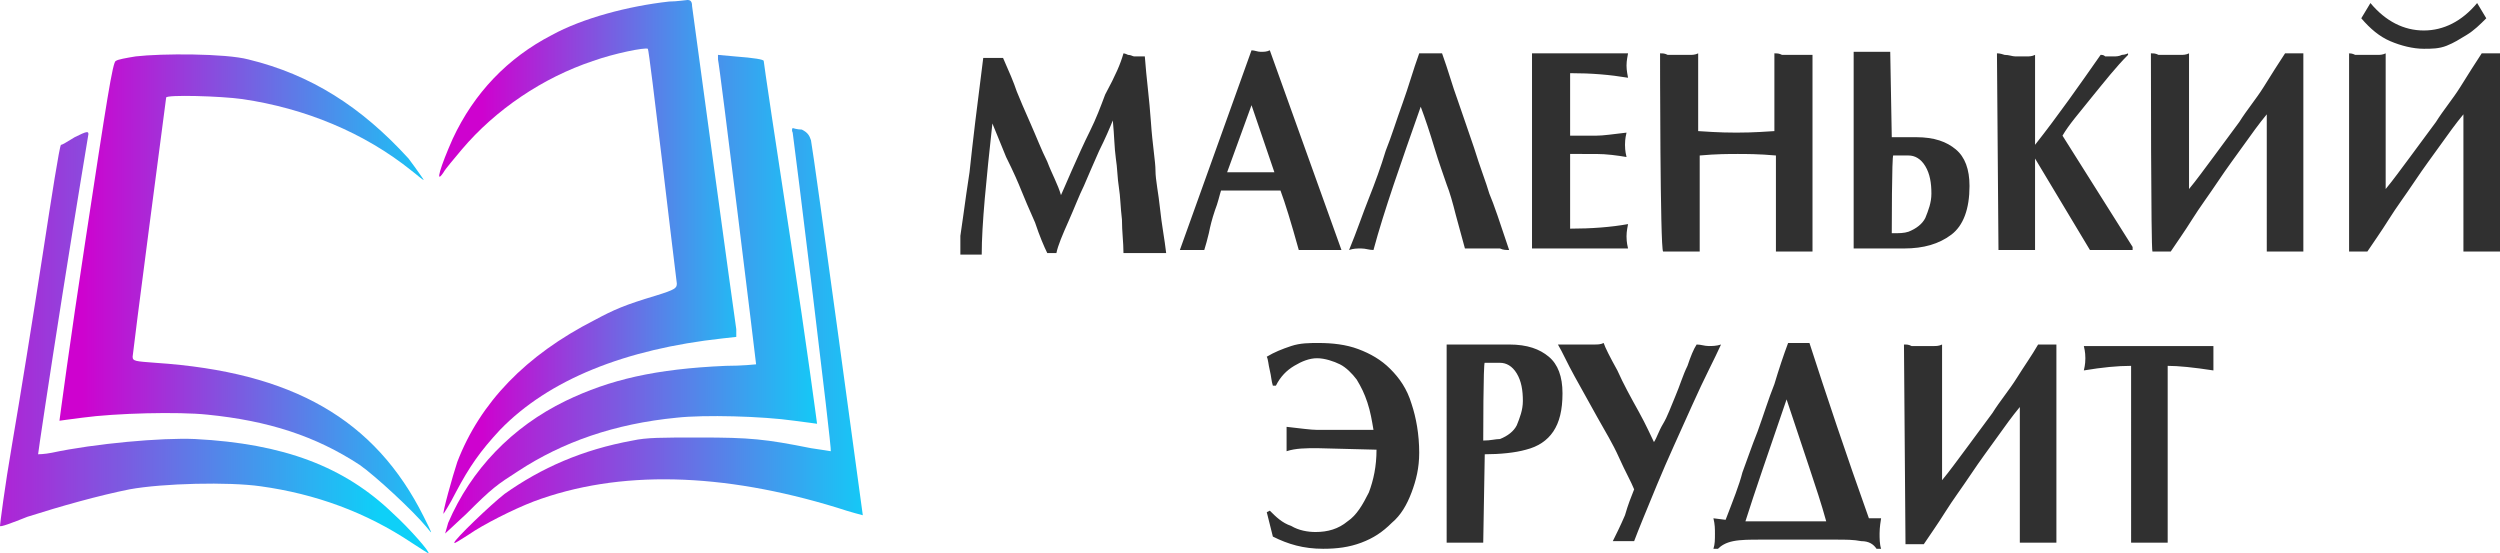 <?xml version="1.0" encoding="utf-8"?>
<!-- Generator: Adobe Illustrator 27.3.1, SVG Export Plug-In . SVG Version: 6.00 Build 0)  -->
<svg version="1.1" id="_Слой_1" xmlns="http://www.w3.org/2000/svg" xmlns:xlink="http://www.w3.org/1999/xlink" x="0px"
	 y="0px" viewBox="0 0 164 36.3" style="enable-background:new 0 0 164 36.3;" xml:space="preserve">
<style type="text/css">
	.st0{clip-path:url(#SVGID_00000061451881265750628890000000172174579372274360_);}
	.st1{fill:#303030;}
	.st2{clip-path:url(#SVGID_00000140704581165474152720000009804005343824971708_);}
	.st3{fill:url(#SVGID_00000145747326794117379570000010379386931533574317_);}
	.st4{fill:url(#SVGID_00000057839417832289978690000012178080352841554865_);}
	.st5{fill:url(#SVGID_00000005241147842320839820000001947025349922363327_);}
	.st6{fill:url(#SVGID_00000146491148211816329600000001505535699296557974_);}
	.st7{fill:url(#SVGID_00000173154082277455096770000016497568181649136031_);}
</style>
<g>
	<defs>
		<rect id="SVGID_1_" x="63" y="0.2" width="101" height="36"/>
	</defs>
	<clipPath id="SVGID_00000147904690511605541400000017194853211379474071_">
		<use xlink:href="#SVGID_1_"  style="overflow:visible;"/>
	</clipPath>
	<g style="clip-path:url(#SVGID_00000147904690511605541400000017194853211379474071_);">
		<path class="st1" d="M142.2,35.6c-0.1,0-0.3,0-0.6,0c-0.3,0-0.5,0-0.6,0c-0.1,0-0.3,0-0.6,0c-0.3,0-0.5,0-0.6,0V24
			c-0.9,0-1.9,0.1-3.1,0.3c0.1-0.4,0.1-0.7,0.1-0.8c0-0.1,0-0.4-0.1-0.8h8.5c0,0.1,0,0.2,0,0.3c0,0.1,0,0.2,0,0.3c0,0.1,0,0.2,0,0.2
			s0,0.1,0,0.2c0,0.1,0,0.2,0,0.3c0,0.1,0,0.2,0,0.3c-1.3-0.2-2.3-0.3-3-0.3L142.2,35.6L142.2,35.6z M124.9,22.6
			c0.2,0,0.3,0,0.5,0.1c0.1,0,0.3,0,0.4,0c0.1,0,0.3,0,0.3,0s0.2,0,0.4,0c0.1,0,0.3,0,0.4,0c0.1,0,0.3,0,0.5-0.1v8.9
			c0.5-0.6,1-1.3,1.6-2.1c0.6-0.8,1.1-1.5,1.7-2.3c0.5-0.8,1.1-1.5,1.6-2.3c0.5-0.8,1-1.5,1.4-2.2c0.1,0,0.3,0,0.5,0
			c0.3,0,0.6,0,0.7,0v13c-0.1,0-0.3,0-0.6,0c-0.3,0-0.5,0-0.6,0c-0.1,0-0.3,0-0.6,0c-0.3,0-0.5,0-0.6,0v-8.9c-0.5,0.6-1,1.3-1.5,2
			c-0.5,0.7-1.1,1.5-1.7,2.4c-0.6,0.9-1.2,1.7-1.7,2.5c-0.5,0.8-1,1.5-1.4,2.1c-0.1,0-0.3,0-0.5,0c-0.3,0-0.6,0-0.7,0L124.9,22.6
			C124.9,22.6,124.9,22.6,124.9,22.6z M119.8,34.2c-0.3-1.1-0.7-2.3-1.1-3.5c-0.4-1.2-0.9-2.7-1.5-4.5c-1.2,3.5-2.1,6.1-2.7,8
			c0.3,0,0.6,0,1.1,0c0.5,0,1,0,1.4,0c0.4,0,0.9,0,1.5,0C119.1,34.2,119.5,34.2,119.8,34.2L119.8,34.2z M113.2,34.1
			c0.5-1.3,0.9-2.3,1.1-3.1c0.3-0.8,0.6-1.7,1-2.7c0.4-1.1,0.7-2.1,1.1-3.1c0.3-1,0.6-1.9,0.9-2.7c0.1,0,0.2,0,0.4,0
			c0.1,0,0.3,0,0.3,0c0.1,0,0.2,0,0.3,0s0.3,0,0.4,0c1.1,3.4,2.4,7.3,3.9,11.5h0.8c-0.1,0.6-0.1,0.9-0.1,1c0,0.3,0,0.7,0.1,1h-0.3
			c-0.2-0.3-0.5-0.5-1-0.5c-0.5-0.1-1-0.1-1.7-0.1h-4.9c-0.7,0-1.3,0-1.8,0.1c-0.5,0.1-0.8,0.3-1,0.5h-0.3c0.1-0.3,0.1-0.6,0.1-1
			c0-0.3,0-0.6-0.1-1L113.2,34.1L113.2,34.1z M107.2,32.1c-0.2-0.5-0.6-1.2-1-2.1c-0.4-0.9-0.9-1.7-1.4-2.6c-0.5-0.9-1-1.8-1.5-2.7
			c-0.5-0.9-0.8-1.6-1.1-2.1c0.2,0,0.4,0,0.6,0c0.2,0,0.3,0,0.5,0c0.2,0,0.3,0,0.4,0c0.1,0,0.2,0,0.4,0c0.2,0,0.3,0,0.5,0
			c0.2,0,0.4,0,0.6-0.1c0.1,0.3,0.4,0.9,0.9,1.8c0.4,0.9,0.9,1.8,1.4,2.7c0.5,0.9,0.8,1.6,1,2c0.2-0.3,0.3-0.7,0.6-1.2
			s0.5-1.1,0.8-1.8s0.5-1.4,0.8-2c0.2-0.6,0.4-1.1,0.6-1.4c0.3,0,0.5,0.1,0.8,0.1c0.2,0,0.5,0,0.8-0.1c-0.4,0.9-1.1,2.2-1.9,4
			c-0.8,1.8-1.6,3.5-2.3,5.2c-0.7,1.7-1.2,2.9-1.5,3.7c0,0-0.2,0-0.3,0c-0.2,0-0.3,0-0.4,0c-0.1,0-0.2,0-0.4,0c-0.2,0-0.3,0-0.3,0
			c0.2-0.4,0.5-1,0.8-1.7C106.8,33.1,107,32.6,107.2,32.1L107.2,32.1L107.2,32.1z M97.3,28.9c0.5,0,0.8-0.1,1.1-0.1
			c0.5-0.2,0.9-0.5,1.1-0.9c0.2-0.5,0.4-1,0.4-1.6c0-0.7-0.1-1.3-0.4-1.8c-0.3-0.5-0.7-0.7-1.1-0.7h-1
			C97.3,23.7,97.3,28.9,97.3,28.9z M97.3,35.6c-0.1,0-0.3,0-0.6,0s-0.5,0-0.6,0s-0.3,0-0.6,0c-0.3,0-0.5,0-0.6,0V22.6h4.1
			c1.2,0,2,0.3,2.6,0.8c0.6,0.5,0.9,1.3,0.9,2.4c0,1.1-0.2,1.9-0.6,2.5c-0.4,0.6-1,1-1.8,1.2c-0.7,0.2-1.7,0.3-2.7,0.3L97.3,35.6
			L97.3,35.6L97.3,35.6z M86.4,29.4c-0.7,0-1.4,0-2,0.2c0-0.1,0-0.2,0-0.4c0-0.2,0-0.3,0-0.4c0-0.1,0-0.2,0-0.4c0-0.2,0-0.3,0-0.4
			c0.9,0.1,1.6,0.2,2,0.2h3.7c-0.1-0.6-0.2-1.2-0.4-1.8c-0.2-0.6-0.4-1-0.7-1.5c-0.3-0.4-0.7-0.8-1.1-1c-0.4-0.2-1-0.4-1.5-0.4
			c-0.5,0-1,0.2-1.5,0.5c-0.5,0.3-0.9,0.7-1.2,1.3h-0.2c-0.1-0.3-0.1-0.6-0.2-1c-0.1-0.4-0.1-0.7-0.2-0.9c0.5-0.3,1-0.5,1.6-0.7
			c0.6-0.2,1.2-0.2,1.8-0.2c0.9,0,1.8,0.1,2.6,0.4c0.8,0.3,1.5,0.7,2.1,1.3c0.6,0.6,1.1,1.3,1.4,2.3c0.3,0.9,0.5,2,0.5,3.2
			c0,1-0.2,1.8-0.5,2.6c-0.3,0.8-0.7,1.5-1.3,2c-0.6,0.6-1.2,1-2,1.3c-0.8,0.3-1.6,0.4-2.5,0.4c-1.3,0-2.3-0.3-3.3-0.8l-0.4-1.6
			l0.2-0.1c0.4,0.4,0.8,0.8,1.4,1c0.5,0.3,1.1,0.4,1.6,0.4c0.8,0,1.5-0.2,2.1-0.7c0.6-0.4,1-1.1,1.4-1.9c0.3-0.8,0.5-1.7,0.5-2.8
			L86.4,29.4L86.4,29.4z M155.5,0.2c1,1.2,2.2,1.8,3.5,1.8c1.3,0,2.5-0.6,3.5-1.8l0.6,1c-0.4,0.4-0.8,0.8-1.3,1.1S161,2.8,160.5,3
			s-1,0.2-1.5,0.2c-0.7,0-1.5-0.2-2.2-0.5c-0.7-0.3-1.3-0.8-1.9-1.5L155.5,0.2L155.5,0.2L155.5,0.2z M154,3.5c0.2,0,0.3,0,0.5,0.1
			c0.1,0,0.3,0,0.4,0c0.1,0,0.3,0,0.3,0s0.2,0,0.4,0c0.1,0,0.3,0,0.4,0c0.1,0,0.3,0,0.5-0.1v8.9c0.5-0.6,1-1.3,1.6-2.1
			c0.6-0.8,1.1-1.5,1.7-2.3c0.5-0.8,1.1-1.5,1.6-2.3c0.5-0.8,1-1.6,1.4-2.2c0.1,0,0.3,0,0.5,0c0.3,0,0.6,0,0.7,0v13
			c-0.1,0-0.3,0-0.6,0c-0.3,0-0.5,0-0.6,0c-0.1,0-0.3,0-0.6,0c-0.3,0-0.5,0-0.6,0V7.5c-0.5,0.6-1,1.3-1.5,2
			c-0.5,0.7-1.1,1.5-1.7,2.4c-0.6,0.9-1.2,1.7-1.7,2.5c-0.5,0.8-1,1.5-1.4,2.1c-0.1,0-0.3,0-0.5,0c-0.3,0-0.6,0-0.7,0V3.5
			C154,3.5,154,3.5,154,3.5z M141.1,3.5c0.2,0,0.3,0,0.5,0.1c0.1,0,0.3,0,0.4,0c0.1,0,0.3,0,0.3,0s0.2,0,0.4,0c0.1,0,0.3,0,0.4,0
			c0.1,0,0.3,0,0.5-0.1v8.9c0.5-0.6,1-1.3,1.6-2.1c0.6-0.8,1.1-1.5,1.7-2.3c0.5-0.8,1.1-1.5,1.6-2.3c0.5-0.8,1-1.6,1.4-2.2
			c0.1,0,0.3,0,0.5,0c0.3,0,0.6,0,0.7,0v13c-0.1,0-0.3,0-0.6,0c-0.3,0-0.5,0-0.6,0c-0.1,0-0.3,0-0.6,0c-0.3,0-0.5,0-0.6,0V7.5
			c-0.5,0.6-1,1.3-1.5,2c-0.5,0.7-1.1,1.5-1.7,2.4c-0.6,0.9-1.2,1.7-1.7,2.5c-0.5,0.8-1,1.5-1.4,2.1c-0.1,0-0.3,0-0.5,0
			c-0.3,0-0.6,0-0.7,0C141.1,16.4,141.1,3.5,141.1,3.5z M131,3.5c0.1,0,0.2,0,0.5,0.1c0.3,0,0.5,0.1,0.7,0.1c0.1,0,0.2,0,0.4,0
			c0.1,0,0.3,0,0.4,0c0.1,0,0.3,0,0.5-0.1v5.9c1.5-1.9,2.9-3.9,4.3-5.9c0.1,0,0.2,0,0.3,0.1c0.1,0,0.2,0,0.3,0c0.1,0,0.2,0,0.3,0
			c0.1,0,0.3,0,0.5-0.1c0.2,0,0.4-0.1,0.4-0.1v0.1c-0.8,0.8-1.5,1.7-2.4,2.8c-0.8,1-1.5,1.8-1.9,2.5l4.6,7.3v0.2c-0.1,0-0.4,0-0.7,0
			c-0.3,0-0.6,0-0.7,0c-0.1,0-0.4,0-0.7,0c-0.3,0-0.6,0-0.7,0l-3.6-6v6c-0.1,0-0.4,0-0.6,0c-0.3,0-0.5,0-0.6,0c-0.1,0-0.3,0-0.6,0
			c-0.3,0-0.5,0-0.6,0L131,3.5L131,3.5z M124.1,15.3c0.5,0,0.8,0,1.1-0.1c0.5-0.2,0.9-0.5,1.1-0.9c0.2-0.5,0.4-1,0.4-1.6
			c0-0.7-0.1-1.3-0.4-1.8s-0.7-0.7-1.1-0.7h-1C124.1,10.1,124.1,15.3,124.1,15.3z M124.1,9h1.6c1.2,0,2,0.3,2.6,0.8
			c0.6,0.5,0.9,1.3,0.9,2.4c0,1.5-0.4,2.6-1.2,3.2c-0.8,0.6-1.8,0.9-3.1,0.9h-3.3V3.4c0.1,0,0.3,0,0.6,0c0.3,0,0.5,0,0.6,0
			c0.2,0,0.4,0,0.6,0c0.3,0,0.5,0,0.6,0L124.1,9L124.1,9L124.1,9z M108.9,3.5c0.2,0,0.3,0,0.5,0.1c0.1,0,0.3,0,0.4,0
			c0.1,0,0.3,0,0.3,0s0.2,0,0.4,0c0.1,0,0.3,0,0.4,0c0.1,0,0.3,0,0.5-0.1v5.1c1.4,0.1,2.2,0.1,2.5,0.1c0.3,0,1.1,0,2.5-0.1V3.5
			c0.2,0,0.3,0,0.5,0.1c0.1,0,0.3,0,0.4,0c0.1,0,0.3,0,0.3,0c0.1,0,0.2,0,0.4,0c0.1,0,0.3,0,0.4,0c0.1,0,0.3,0,0.5,0v12.9
			c-0.1,0-0.3,0-0.6,0c-0.3,0-0.5,0-0.6,0c-0.1,0-0.3,0-0.6,0c-0.3,0-0.5,0-0.6,0v-6.3c-1.1-0.1-2-0.1-2.5-0.1c-0.6,0-1.4,0-2.5,0.1
			v6.3c-0.1,0-0.4,0-0.6,0c-0.3,0-0.5,0-0.6,0c-0.1,0-0.3,0-0.6,0c-0.3,0-0.5,0-0.6,0C108.9,16.4,108.9,3.5,108.9,3.5z M106.8,3.5
			c-0.1,0.5-0.1,0.7-0.1,0.8c0,0.1,0,0.3,0.1,0.8c-1.2-0.2-2.4-0.3-3.8-0.3v4.1h1.7c0.5,0,1.1-0.1,2-0.2c-0.1,0.4-0.1,0.7-0.1,0.8
			c0,0.1,0,0.4,0.1,0.8c-0.6-0.1-1.3-0.2-2-0.2H103V15c1.4,0,2.7-0.1,3.8-0.3c-0.1,0.5-0.1,0.7-0.1,0.8c0,0.1,0,0.4,0.1,0.8h-6.3
			V3.5C100.5,3.5,106.8,3.5,106.8,3.5z M93.8,3.5c0,0,0.1,0,0.2,0c0.1,0,0.1,0,0.2,0c0.1,0,0.1,0,0.2,0c0.1,0,0.1,0,0.2,0
			c0.4,1.1,0.7,2.2,1,3c0.3,0.9,0.7,2,1.1,3.2c0.4,1.3,0.8,2.3,1,3c0.3,0.7,0.7,1.9,1.3,3.7c-0.2,0-0.4,0-0.6-0.1
			c-0.2,0-0.3,0-0.5,0c-0.2,0-0.3,0-0.4,0s-0.2,0-0.4,0c-0.2,0-0.3,0-0.5,0c-0.2,0-0.3,0-0.5,0c-0.2-0.7-0.4-1.5-0.6-2.2
			c-0.2-0.8-0.4-1.5-0.6-2c-0.2-0.6-0.5-1.4-0.8-2.4c-0.3-1-0.6-1.9-0.9-2.7c-1.3,3.7-2.4,6.8-3.1,9.4c-0.3,0-0.5-0.1-0.8-0.1
			s-0.5,0-0.8,0.1c0.5-1.2,0.9-2.4,1.3-3.4c0.4-1,0.8-2.1,1.1-3.1c0.4-1,0.7-2,1.1-3.1c0.4-1.1,0.7-2.2,1.1-3.3c0,0,0.1,0,0.3,0
			C93.5,3.5,93.7,3.5,93.8,3.5L93.8,3.5L93.8,3.5z M83.6,11.3l-1.5-4.4l-1.6,4.4H83.6L83.6,11.3z M80.1,12.5
			c-0.1,0.3-0.2,0.8-0.4,1.3c-0.2,0.6-0.3,1-0.4,1.5c-0.1,0.4-0.2,0.8-0.3,1.1c-0.1,0-0.2,0-0.4,0s-0.3,0-0.4,0c-0.1,0-0.2,0-0.4,0
			c-0.2,0-0.3,0-0.4,0l4.7-13.1c0.2,0,0.4,0.1,0.6,0.1c0.2,0,0.4,0,0.6-0.1L88,16.4c-0.2,0-0.4,0-0.7,0s-0.6,0-0.7,0
			c-0.2,0-0.4,0-0.7,0c-0.3,0-0.5,0-0.7,0c-0.5-1.8-0.9-3.1-1.2-3.9L80.1,12.5L80.1,12.5z M73.7,3.5c0,0,0.1,0,0.3,0.1
			c0.2,0,0.3,0.1,0.4,0.1c0.1,0,0.1,0,0.2,0c0.1,0,0.2,0,0.2,0c0.1,0,0.2,0,0.3,0c0.1,1.4,0.3,2.8,0.4,4.3c0.1,1.5,0.3,2.6,0.3,3.2
			s0.2,1.5,0.3,2.5s0.3,2,0.4,2.9c-0.2,0-0.4,0-0.7,0c-0.3,0-0.5,0-0.7,0s-0.4,0-0.7,0c-0.3,0-0.5,0-0.7,0c0-0.7-0.1-1.4-0.1-2.2
			c-0.1-0.8-0.1-1.5-0.2-2.1c-0.1-0.6-0.1-1.3-0.2-1.9c-0.1-0.7-0.1-1.5-0.2-2.5c-0.2,0.5-0.5,1.2-0.9,2c-0.4,0.9-0.7,1.6-1,2.3
			c-0.3,0.6-0.6,1.4-1,2.3c-0.4,0.9-0.7,1.6-0.8,2.1h-0.6c-0.2-0.4-0.5-1.1-0.8-2c-0.4-0.9-0.7-1.6-0.9-2.1c-0.2-0.5-0.5-1.2-1-2.2
			c-0.4-1-0.7-1.7-0.9-2.2c-0.4,3.7-0.7,6.6-0.7,8.6c-0.1,0-0.2,0-0.4,0c-0.2,0-0.3,0-0.4,0c-0.1,0-0.2,0-0.4,0c-0.2,0-0.3,0-0.4,0
			c0.3-1.7,0.5-3.5,0.8-5.4c0.2-1.9,0.5-4.4,0.9-7.5c0.1,0,0.2,0,0.3,0c0.1,0,0.1,0,0.2,0c0.1,0,0.1,0,0.2,0s0.1,0,0.2,0
			c0.1,0,0.2,0,0.2,0c0.1,0,0.1,0,0.2,0c0.4,0.9,0.7,1.6,0.9,2.2c0.2,0.5,0.5,1.2,0.9,2.1s0.7,1.7,1.1,2.5c0.3,0.8,0.7,1.5,0.9,2.2
			c0.1-0.2,0.3-0.7,0.7-1.6c0.4-0.9,0.8-1.8,1.2-2.6c0.4-0.8,0.7-1.6,1-2.4C73.2,4.9,73.5,4.2,73.7,3.5L73.7,3.5L73.7,3.5z"/>
	</g>
</g>
<g>
	<defs>
		<rect id="SVGID_00000085966464287081085100000002527332955469820317_" width="56.6" height="36.3"/>
	</defs>
	<clipPath id="SVGID_00000120532356813407063040000007085721180174646204_">
		<use xlink:href="#SVGID_00000085966464287081085100000002527332955469820317_"  style="overflow:visible;"/>
	</clipPath>
	<g style="clip-path:url(#SVGID_00000120532356813407063040000007085721180174646204_);">
		<g id="Layer">
			<g>
				
					<linearGradient id="SVGID_00000143612132079993091910000002273426456050309054_" gradientUnits="userSpaceOnUse" x1="-1323.426" y1="247.044" x2="-1323.365" y2="247.044" gradientTransform="matrix(316.377 0 0 316.377 418730.344 -78142.289)">
					<stop  offset="0" style="stop-color:#CE02CF"/>
					<stop  offset="1" style="stop-color:#0ED0F8"/>
				</linearGradient>
				<path style="fill:url(#SVGID_00000143612132079993091910000002273426456050309054_);" d="M43.9,0.1c-2.7,0.3-5.7,1.1-7.7,2.2
					c-2.9,1.5-5.1,3.8-6.5,6.8c-0.8,1.8-1.2,3.1-0.6,2.2c0.1-0.2,0.7-0.9,1.2-1.5c2.2-2.6,5.3-4.7,8.6-5.8c1.4-0.5,3.4-0.9,3.6-0.8
					c0.1,0.1,1.7,13.9,1.9,15.4c0,0.3-0.1,0.4-1.4,0.8C41,20,40.3,20.3,39,21c-4.5,2.3-7.5,5.4-9,9.3c-0.3,0.9-1,3.4-0.9,3.4
					c0,0,0.4-0.6,0.8-1.4c0.9-1.7,1.6-2.7,2.9-4.1c3.2-3.3,8.2-5.3,14.6-6l0.9-0.1l0-0.5C48.2,21,45.5,1.2,45.4,0.4
					C45.4,0.1,45.3,0,45.1,0C45,0,44.4,0.1,43.9,0.1L43.9,0.1z"/>
				
					<linearGradient id="SVGID_00000002369812178723397780000003924300799544821177_" gradientUnits="userSpaceOnUse" x1="-1322.984" y1="246.605" x2="-1322.923" y2="246.605" gradientTransform="matrix(396.148 0 0 396.148 524101.531 -97672.805)">
					<stop  offset="0" style="stop-color:#CE02CF"/>
					<stop  offset="1" style="stop-color:#0ED0F8"/>
				</linearGradient>
				<path style="fill:url(#SVGID_00000002369812178723397780000003924300799544821177_);" d="M8.9,3.7C8.3,3.8,7.7,3.9,7.6,4
					C7.4,4,7,6.6,5.6,15.8c-1,6.5-1.7,11.8-1.7,11.8s0.7-0.1,1.5-0.2c2.2-0.3,6.3-0.4,8.2-0.2c4,0.4,7.1,1.4,10,3.3
					c1,0.7,3.5,3,4.4,4.1c0.4,0.5,0.4,0.5-0.2-0.7c-3.2-6.4-8.6-9.5-17.6-10.1c-1.3-0.1-1.5-0.1-1.5-0.4c0-0.1,0.5-4,1.1-8.6
					c0.6-4.6,1.1-8.4,1.1-8.4c0-0.2,3.6-0.1,5,0.1c4.1,0.6,8,2.2,11.1,4.7c0.4,0.3,0.7,0.6,0.8,0.6c0,0-0.4-0.6-1-1.4
					C23.7,7,20.4,4.9,16.3,3.9C14.8,3.5,10.6,3.5,8.9,3.7L8.9,3.7z"/>
				
					<linearGradient id="SVGID_00000043448323687873747290000010830310010851617929_" gradientUnits="userSpaceOnUse" x1="-1323.957" y1="246.606" x2="-1323.895" y2="246.606" gradientTransform="matrix(395.922 0 0 395.922 524212.594 -97617.352)">
					<stop  offset="0" style="stop-color:#CE02CF"/>
					<stop  offset="1" style="stop-color:#0ED0F8"/>
				</linearGradient>
				<path style="fill:url(#SVGID_00000043448323687873747290000010830310010851617929_);" d="M47.1,3.9c0.1,0.3,2.5,19.9,2.5,20
					c0,0-0.9,0.1-2,0.1c-4.6,0.2-7.6,0.9-10.5,2.3c-3.5,1.7-6.2,4.5-7.7,8L29.2,35l1.4-1.3c1.7-1.7,2-1.9,3.4-2.8
					c2.9-1.9,6.3-3.1,10.4-3.5c1.8-0.2,5.6-0.1,7.7,0.2c0.8,0.1,1.5,0.2,1.5,0.2c0,0-0.7-5.3-1.7-11.8S50.1,4.1,50.1,4
					c0-0.1-0.6-0.2-1.9-0.3l-1.1-0.1L47.1,3.9L47.1,3.9z"/>
				
					<linearGradient id="SVGID_00000166635309287134330010000004890393033224374678_" gradientUnits="userSpaceOnUse" x1="-1324.166" y1="246.391" x2="-1324.104" y2="246.391" gradientTransform="matrix(436.469 0 0 436.469 577986.812 -107520.07)">
					<stop  offset="0" style="stop-color:#CE02CF"/>
					<stop  offset="1" style="stop-color:#0ED0F8"/>
				</linearGradient>
				<path style="fill:url(#SVGID_00000166635309287134330010000004890393033224374678_);" d="M52,8.7c0.1,0.6,2.6,20.9,2.5,20.9
					c0,0-0.6-0.1-1.3-0.2c-3-0.6-4-0.7-7.3-0.7c-2.5,0-3.5,0-4.4,0.2c-3.3,0.6-6,1.8-8.4,3.5c-0.9,0.7-3.3,3-3.3,3.2
					c0,0.1,0.4-0.2,0.9-0.5c1-0.7,3-1.7,4.3-2.2c5.6-2.1,12.4-1.9,19.9,0.4c0.9,0.3,1.7,0.5,1.7,0.5c0,0-3.2-23.6-3.4-24.6
					c-0.1-0.3-0.2-0.5-0.6-0.7C52.3,8.5,52,8.4,52,8.4S51.9,8.5,52,8.7L52,8.7z"/>
				
					<linearGradient id="SVGID_00000027588455403789589510000002564799904264486548_" gradientUnits="userSpaceOnUse" x1="-1323.258" y1="246.327" x2="-1323.196" y2="246.327" gradientTransform="matrix(457.374 0 0 457.374 605223.562 -112641.109)">
					<stop  offset="0" style="stop-color:#CE02CF"/>
					<stop  offset="1" style="stop-color:#0ED0F8"/>
				</linearGradient>
				<path style="fill:url(#SVGID_00000027588455403789589510000002564799904264486548_);" d="M4.9,9C4.4,9.3,4.1,9.5,4,9.5
					c-0.1,0.1-0.6,3.3-1.2,7.2c-0.6,3.9-1.5,9.5-2,12.4C0.3,32,0,34.4,0,34.5s0.8-0.2,1.8-0.6c2.2-0.7,4.7-1.4,6.7-1.8
					c2.2-0.4,6.5-0.5,8.6-0.2c3.6,0.5,6.9,1.7,9.9,3.7c0.6,0.4,1.1,0.7,1.1,0.7c0.2,0-1.3-1.7-2.3-2.6c-3.2-3.1-7.2-4.6-13-4.9
					c-2.2-0.1-6.6,0.3-9.4,0.9c-0.5,0.1-0.9,0.1-0.9,0.1c0-0.1,0.7-4.8,1.6-10.5S5.8,8.8,5.8,8.8C5.8,8.6,5.7,8.6,4.9,9z"/>
			</g>
		</g>
	</g>
</g>
</svg>
